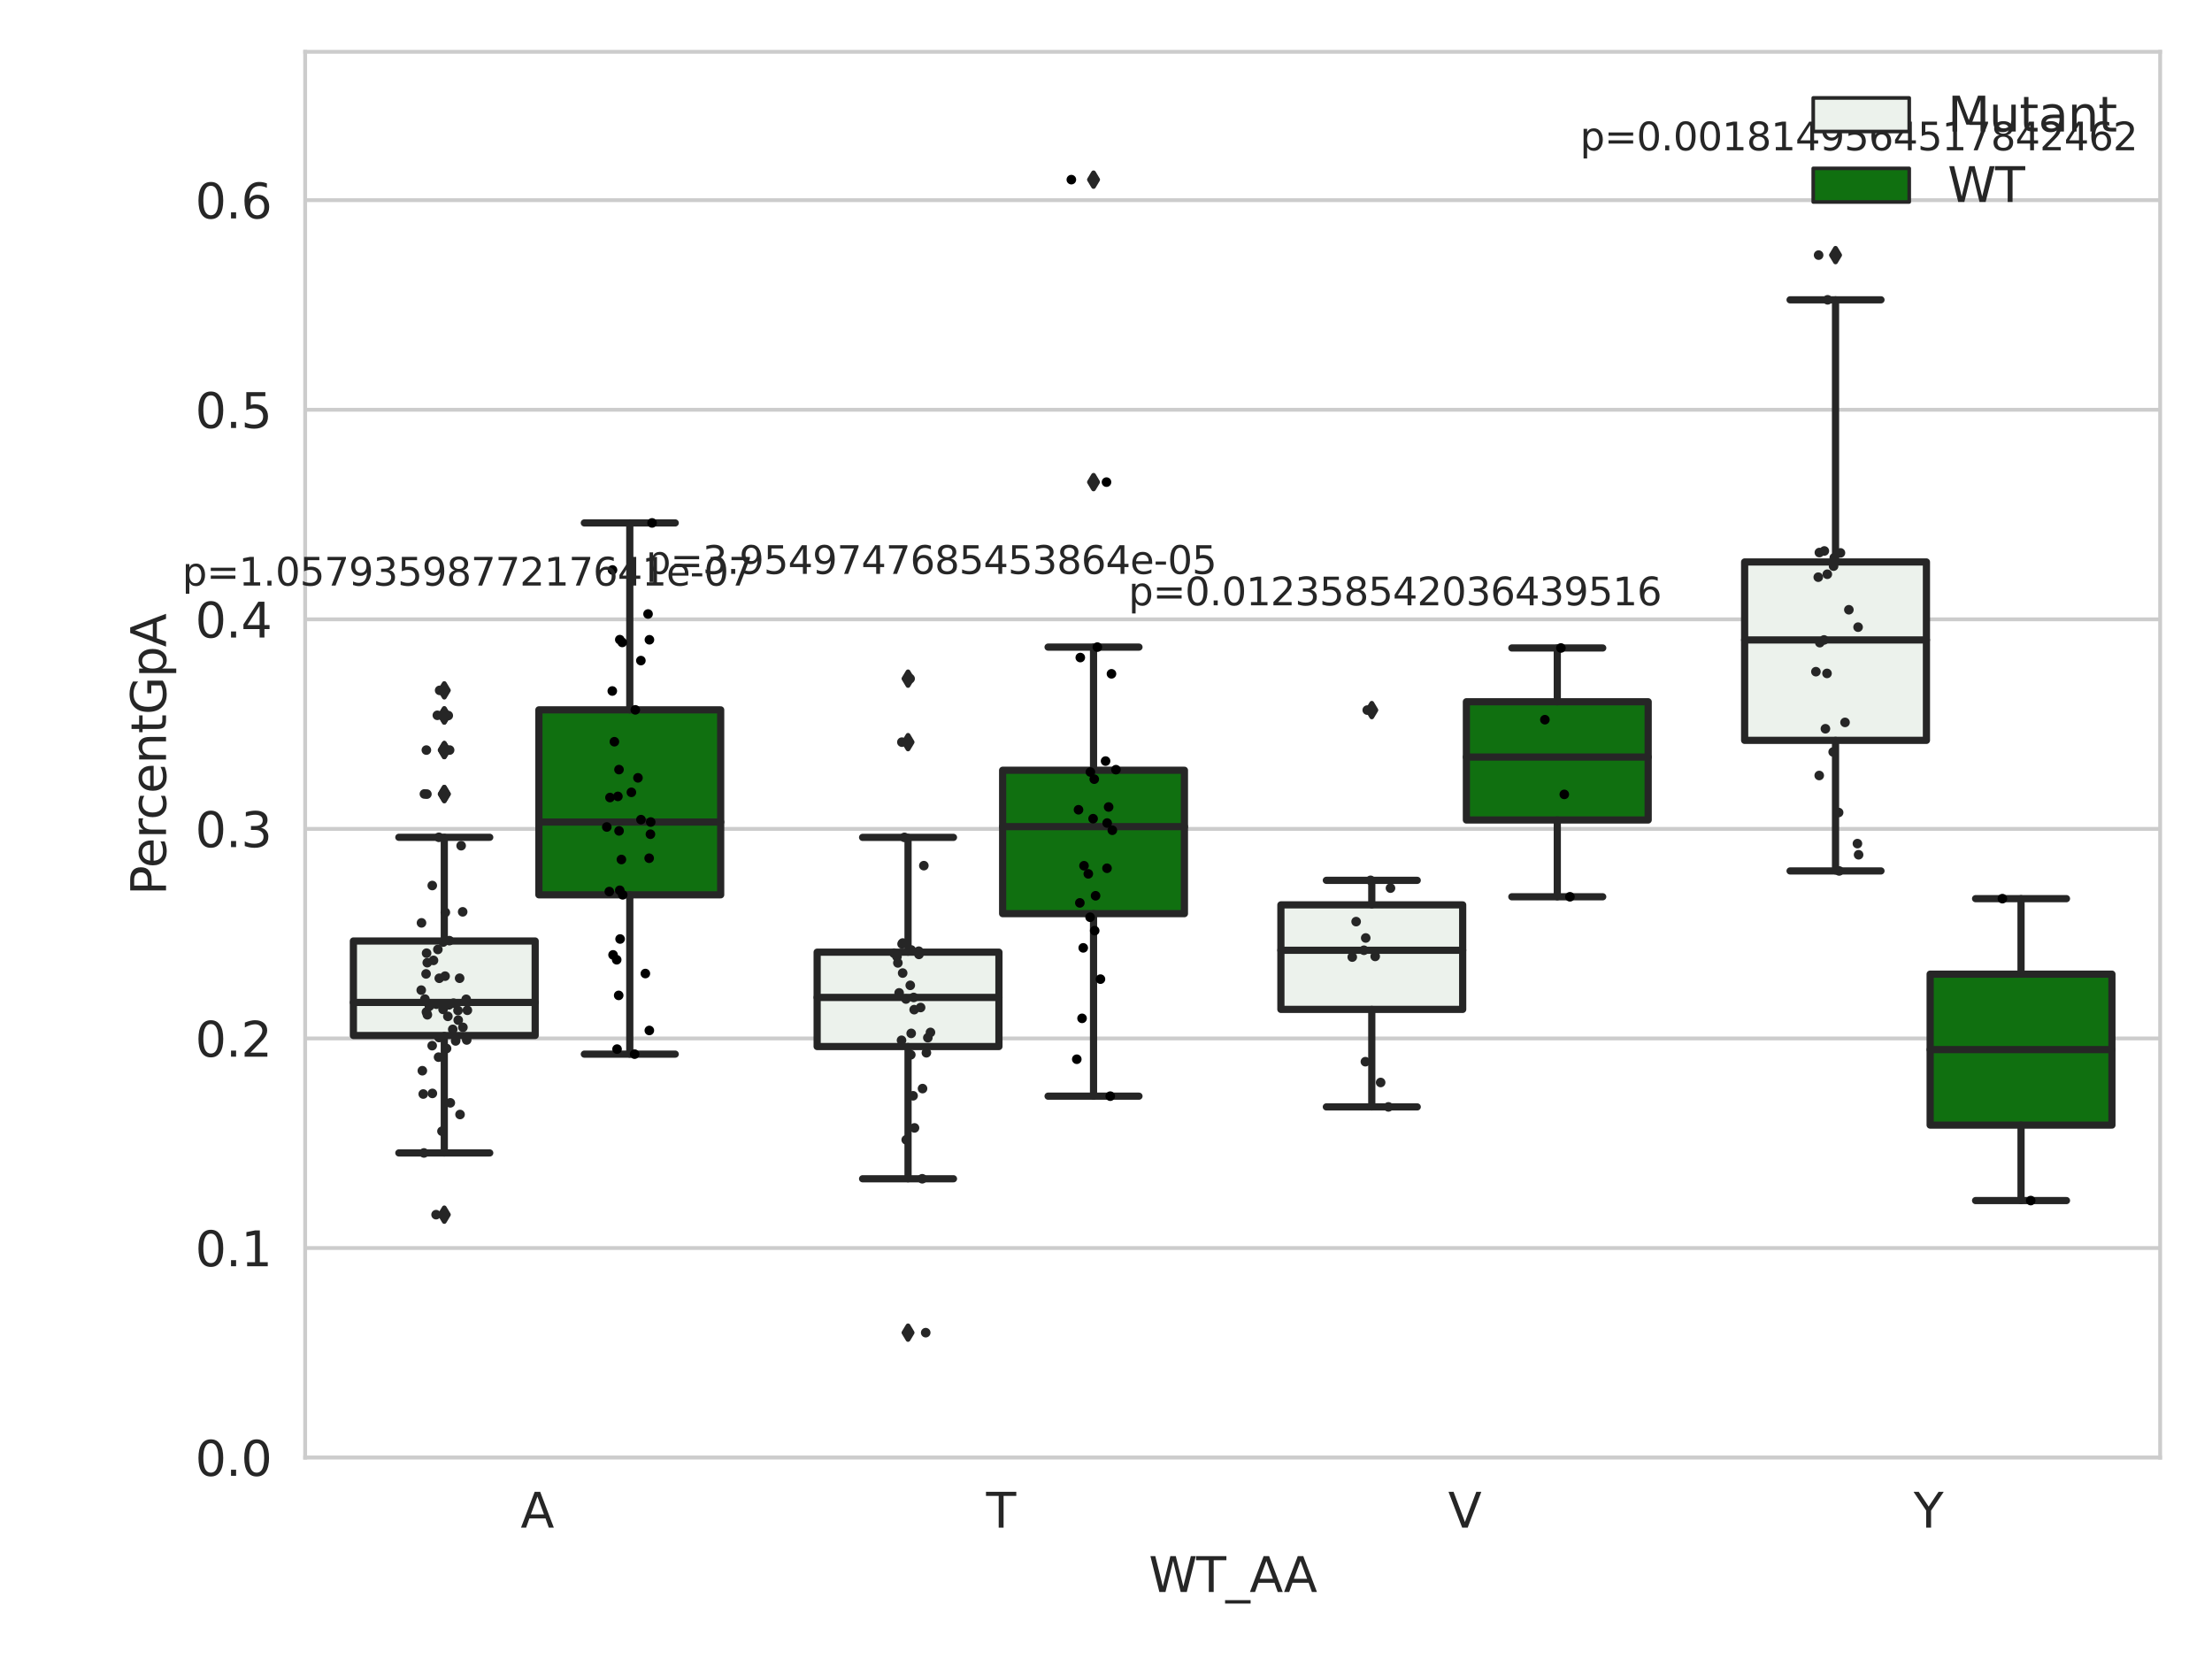 <?xml version="1.0" encoding="utf-8" standalone="no"?>
<!DOCTYPE svg PUBLIC "-//W3C//DTD SVG 1.1//EN"
  "http://www.w3.org/Graphics/SVG/1.1/DTD/svg11.dtd">
<svg xmlns:xlink="http://www.w3.org/1999/xlink" width="460.8pt" height="345.6pt" viewBox="0 0 460.8 345.6" xmlns="http://www.w3.org/2000/svg" version="1.1">
 <defs>
  <style type="text/css">*{stroke-linejoin: round; stroke-linecap: butt}</style>
 </defs>
 <g id="figure_1">
  <g id="patch_1">
   <path d="M 0 345.6 
L 460.8 345.6 
L 460.8 0 
L 0 0 
z
" style="fill: #ffffff"/>
  </g>
  <g id="axes_1">
   <g id="patch_2">
    <path d="M 63.571 303.64 
L 450 303.64 
L 450 10.8 
L 63.571 10.8 
z
" style="fill: #ffffff"/>
   </g>
   <g id="matplotlib.axis_1">
    <g id="xtick_1">
     <g id="text_1">
      <!-- A -->
      <g style="fill: #262626" transform="translate(108.455 318.238) scale(0.1 -0.1)">
       <defs>
        <path id="DejaVuSans-41" d="M 2188 4044 
L 1331 1722 
L 3047 1722 
L 2188 4044 
z
M 1831 4666 
L 2547 4666 
L 4325 0 
L 3669 0 
L 3244 1197 
L 1141 1197 
L 716 0 
L 50 0 
L 1831 4666 
z
" transform="scale(0.016)"/>
       </defs>
       <use xlink:href="#DejaVuSans-41"/>
      </g>
     </g>
    </g>
    <g id="xtick_2">
     <g id="text_2">
      <!-- T -->
      <g style="fill: #262626" transform="translate(205.428 318.238) scale(0.1 -0.1)">
       <defs>
        <path id="DejaVuSans-54" d="M -19 4666 
L 3928 4666 
L 3928 4134 
L 2272 4134 
L 2272 0 
L 1638 0 
L 1638 4134 
L -19 4134 
L -19 4666 
z
" transform="scale(0.016)"/>
       </defs>
       <use xlink:href="#DejaVuSans-54"/>
      </g>
     </g>
    </g>
    <g id="xtick_3">
     <g id="text_3">
      <!-- V -->
      <g style="fill: #262626" transform="translate(301.669 318.238) scale(0.1 -0.1)">
       <defs>
        <path id="DejaVuSans-56" d="M 1831 0 
L 50 4666 
L 709 4666 
L 2188 738 
L 3669 4666 
L 4325 4666 
L 2547 0 
L 1831 0 
z
" transform="scale(0.016)"/>
       </defs>
       <use xlink:href="#DejaVuSans-56"/>
      </g>
     </g>
    </g>
    <g id="xtick_4">
     <g id="text_4">
      <!-- Y -->
      <g style="fill: #262626" transform="translate(398.642 318.238) scale(0.1 -0.1)">
       <defs>
        <path id="DejaVuSans-59" d="M -13 4666 
L 666 4666 
L 1959 2747 
L 3244 4666 
L 3922 4666 
L 2272 2222 
L 2272 0 
L 1638 0 
L 1638 2222 
L -13 4666 
z
" transform="scale(0.016)"/>
       </defs>
       <use xlink:href="#DejaVuSans-59"/>
      </g>
     </g>
    </g>
    <g id="text_5">
     <!-- WT_AA -->
     <g style="fill: #262626" transform="translate(239.31 331.638) scale(0.1 -0.1)">
      <defs>
       <path id="DejaVuSans-57" d="M 213 4666 
L 850 4666 
L 1831 722 
L 2809 4666 
L 3519 4666 
L 4500 722 
L 5478 4666 
L 6119 4666 
L 4947 0 
L 4153 0 
L 3169 4050 
L 2175 0 
L 1381 0 
L 213 4666 
z
" transform="scale(0.016)"/>
       <path id="DejaVuSans-5f" d="M 3263 -1063 
L 3263 -1509 
L -63 -1509 
L -63 -1063 
L 3263 -1063 
z
" transform="scale(0.016)"/>
      </defs>
      <use xlink:href="#DejaVuSans-57"/>
      <use xlink:href="#DejaVuSans-54" x="98.877"/>
      <use xlink:href="#DejaVuSans-5f" x="159.961"/>
      <use xlink:href="#DejaVuSans-41" x="209.961"/>
      <use xlink:href="#DejaVuSans-41" x="281.119"/>
     </g>
    </g>
   </g>
   <g id="matplotlib.axis_2">
    <g id="ytick_1">
     <g id="line2d_1">
      <path d="M 63.571 303.64 
L 450 303.64 
" clip-path="url(#p1d4d95e22f)" style="fill: none; stroke: #cccccc; stroke-width: 0.8; stroke-linecap: round"/>
     </g>
     <g id="text_6">
      <!-- 0.0 -->
      <g style="fill: #262626" transform="translate(40.668 307.439) scale(0.1 -0.1)">
       <defs>
        <path id="DejaVuSans-30" d="M 2034 4250 
Q 1547 4250 1301 3770 
Q 1056 3291 1056 2328 
Q 1056 1369 1301 889 
Q 1547 409 2034 409 
Q 2525 409 2770 889 
Q 3016 1369 3016 2328 
Q 3016 3291 2770 3770 
Q 2525 4250 2034 4250 
z
M 2034 4750 
Q 2819 4750 3233 4129 
Q 3647 3509 3647 2328 
Q 3647 1150 3233 529 
Q 2819 -91 2034 -91 
Q 1250 -91 836 529 
Q 422 1150 422 2328 
Q 422 3509 836 4129 
Q 1250 4750 2034 4750 
z
" transform="scale(0.016)"/>
        <path id="DejaVuSans-2e" d="M 684 794 
L 1344 794 
L 1344 0 
L 684 0 
L 684 794 
z
" transform="scale(0.016)"/>
       </defs>
       <use xlink:href="#DejaVuSans-30"/>
       <use xlink:href="#DejaVuSans-2e" x="63.623"/>
       <use xlink:href="#DejaVuSans-30" x="95.41"/>
      </g>
     </g>
    </g>
    <g id="ytick_2">
     <g id="line2d_2">
      <path d="M 63.571 259.984 
L 450 259.984 
" clip-path="url(#p1d4d95e22f)" style="fill: none; stroke: #cccccc; stroke-width: 0.8; stroke-linecap: round"/>
     </g>
     <g id="text_7">
      <!-- 0.1 -->
      <g style="fill: #262626" transform="translate(40.668 263.783) scale(0.1 -0.1)">
       <defs>
        <path id="DejaVuSans-31" d="M 794 531 
L 1825 531 
L 1825 4091 
L 703 3866 
L 703 4441 
L 1819 4666 
L 2450 4666 
L 2450 531 
L 3481 531 
L 3481 0 
L 794 0 
L 794 531 
z
" transform="scale(0.016)"/>
       </defs>
       <use xlink:href="#DejaVuSans-30"/>
       <use xlink:href="#DejaVuSans-2e" x="63.623"/>
       <use xlink:href="#DejaVuSans-31" x="95.41"/>
      </g>
     </g>
    </g>
    <g id="ytick_3">
     <g id="line2d_3">
      <path d="M 63.571 216.328 
L 450 216.328 
" clip-path="url(#p1d4d95e22f)" style="fill: none; stroke: #cccccc; stroke-width: 0.8; stroke-linecap: round"/>
     </g>
     <g id="text_8">
      <!-- 0.2 -->
      <g style="fill: #262626" transform="translate(40.668 220.127) scale(0.1 -0.1)">
       <defs>
        <path id="DejaVuSans-32" d="M 1228 531 
L 3431 531 
L 3431 0 
L 469 0 
L 469 531 
Q 828 903 1448 1529 
Q 2069 2156 2228 2338 
Q 2531 2678 2651 2914 
Q 2772 3150 2772 3378 
Q 2772 3750 2511 3984 
Q 2250 4219 1831 4219 
Q 1534 4219 1204 4116 
Q 875 4013 500 3803 
L 500 4441 
Q 881 4594 1212 4672 
Q 1544 4750 1819 4750 
Q 2544 4750 2975 4387 
Q 3406 4025 3406 3419 
Q 3406 3131 3298 2873 
Q 3191 2616 2906 2266 
Q 2828 2175 2409 1742 
Q 1991 1309 1228 531 
z
" transform="scale(0.016)"/>
       </defs>
       <use xlink:href="#DejaVuSans-30"/>
       <use xlink:href="#DejaVuSans-2e" x="63.623"/>
       <use xlink:href="#DejaVuSans-32" x="95.41"/>
      </g>
     </g>
    </g>
    <g id="ytick_4">
     <g id="line2d_4">
      <path d="M 63.571 172.671 
L 450 172.671 
" clip-path="url(#p1d4d95e22f)" style="fill: none; stroke: #cccccc; stroke-width: 0.8; stroke-linecap: round"/>
     </g>
     <g id="text_9">
      <!-- 0.3 -->
      <g style="fill: #262626" transform="translate(40.668 176.47) scale(0.1 -0.1)">
       <defs>
        <path id="DejaVuSans-33" d="M 2597 2516 
Q 3050 2419 3304 2112 
Q 3559 1806 3559 1356 
Q 3559 666 3084 287 
Q 2609 -91 1734 -91 
Q 1441 -91 1130 -33 
Q 819 25 488 141 
L 488 750 
Q 750 597 1062 519 
Q 1375 441 1716 441 
Q 2309 441 2620 675 
Q 2931 909 2931 1356 
Q 2931 1769 2642 2001 
Q 2353 2234 1838 2234 
L 1294 2234 
L 1294 2753 
L 1863 2753 
Q 2328 2753 2575 2939 
Q 2822 3125 2822 3475 
Q 2822 3834 2567 4026 
Q 2313 4219 1838 4219 
Q 1578 4219 1281 4162 
Q 984 4106 628 3988 
L 628 4550 
Q 988 4650 1302 4700 
Q 1616 4750 1894 4750 
Q 2613 4750 3031 4423 
Q 3450 4097 3450 3541 
Q 3450 3153 3228 2886 
Q 3006 2619 2597 2516 
z
" transform="scale(0.016)"/>
       </defs>
       <use xlink:href="#DejaVuSans-30"/>
       <use xlink:href="#DejaVuSans-2e" x="63.623"/>
       <use xlink:href="#DejaVuSans-33" x="95.41"/>
      </g>
     </g>
    </g>
    <g id="ytick_5">
     <g id="line2d_5">
      <path d="M 63.571 129.015 
L 450 129.015 
" clip-path="url(#p1d4d95e22f)" style="fill: none; stroke: #cccccc; stroke-width: 0.8; stroke-linecap: round"/>
     </g>
     <g id="text_10">
      <!-- 0.4 -->
      <g style="fill: #262626" transform="translate(40.668 132.814) scale(0.1 -0.1)">
       <defs>
        <path id="DejaVuSans-34" d="M 2419 4116 
L 825 1625 
L 2419 1625 
L 2419 4116 
z
M 2253 4666 
L 3047 4666 
L 3047 1625 
L 3713 1625 
L 3713 1100 
L 3047 1100 
L 3047 0 
L 2419 0 
L 2419 1100 
L 313 1100 
L 313 1709 
L 2253 4666 
z
" transform="scale(0.016)"/>
       </defs>
       <use xlink:href="#DejaVuSans-30"/>
       <use xlink:href="#DejaVuSans-2e" x="63.623"/>
       <use xlink:href="#DejaVuSans-34" x="95.41"/>
      </g>
     </g>
    </g>
    <g id="ytick_6">
     <g id="line2d_6">
      <path d="M 63.571 85.359 
L 450 85.359 
" clip-path="url(#p1d4d95e22f)" style="fill: none; stroke: #cccccc; stroke-width: 0.8; stroke-linecap: round"/>
     </g>
     <g id="text_11">
      <!-- 0.5 -->
      <g style="fill: #262626" transform="translate(40.668 89.158) scale(0.1 -0.1)">
       <defs>
        <path id="DejaVuSans-35" d="M 691 4666 
L 3169 4666 
L 3169 4134 
L 1269 4134 
L 1269 2991 
Q 1406 3038 1543 3061 
Q 1681 3084 1819 3084 
Q 2600 3084 3056 2656 
Q 3513 2228 3513 1497 
Q 3513 744 3044 326 
Q 2575 -91 1722 -91 
Q 1428 -91 1123 -41 
Q 819 9 494 109 
L 494 744 
Q 775 591 1075 516 
Q 1375 441 1709 441 
Q 2250 441 2565 725 
Q 2881 1009 2881 1497 
Q 2881 1984 2565 2268 
Q 2250 2553 1709 2553 
Q 1456 2553 1204 2497 
Q 953 2441 691 2322 
L 691 4666 
z
" transform="scale(0.016)"/>
       </defs>
       <use xlink:href="#DejaVuSans-30"/>
       <use xlink:href="#DejaVuSans-2e" x="63.623"/>
       <use xlink:href="#DejaVuSans-35" x="95.41"/>
      </g>
     </g>
    </g>
    <g id="ytick_7">
     <g id="line2d_7">
      <path d="M 63.571 41.703 
L 450 41.703 
" clip-path="url(#p1d4d95e22f)" style="fill: none; stroke: #cccccc; stroke-width: 0.8; stroke-linecap: round"/>
     </g>
     <g id="text_12">
      <!-- 0.6 -->
      <g style="fill: #262626" transform="translate(40.668 45.502) scale(0.1 -0.1)">
       <defs>
        <path id="DejaVuSans-36" d="M 2113 2584 
Q 1688 2584 1439 2293 
Q 1191 2003 1191 1497 
Q 1191 994 1439 701 
Q 1688 409 2113 409 
Q 2538 409 2786 701 
Q 3034 994 3034 1497 
Q 3034 2003 2786 2293 
Q 2538 2584 2113 2584 
z
M 3366 4563 
L 3366 3988 
Q 3128 4100 2886 4159 
Q 2644 4219 2406 4219 
Q 1781 4219 1451 3797 
Q 1122 3375 1075 2522 
Q 1259 2794 1537 2939 
Q 1816 3084 2150 3084 
Q 2853 3084 3261 2657 
Q 3669 2231 3669 1497 
Q 3669 778 3244 343 
Q 2819 -91 2113 -91 
Q 1303 -91 875 529 
Q 447 1150 447 2328 
Q 447 3434 972 4092 
Q 1497 4750 2381 4750 
Q 2619 4750 2861 4703 
Q 3103 4656 3366 4563 
z
" transform="scale(0.016)"/>
       </defs>
       <use xlink:href="#DejaVuSans-30"/>
       <use xlink:href="#DejaVuSans-2e" x="63.623"/>
       <use xlink:href="#DejaVuSans-36" x="95.41"/>
      </g>
     </g>
    </g>
    <g id="text_13">
     <!-- PercentGpA -->
     <g style="fill: #262626" transform="translate(34.588 186.497) rotate(-90) scale(0.1 -0.1)">
      <defs>
       <path id="DejaVuSans-50" d="M 1259 4147 
L 1259 2394 
L 2053 2394 
Q 2494 2394 2734 2622 
Q 2975 2850 2975 3272 
Q 2975 3691 2734 3919 
Q 2494 4147 2053 4147 
L 1259 4147 
z
M 628 4666 
L 2053 4666 
Q 2838 4666 3239 4311 
Q 3641 3956 3641 3272 
Q 3641 2581 3239 2228 
Q 2838 1875 2053 1875 
L 1259 1875 
L 1259 0 
L 628 0 
L 628 4666 
z
" transform="scale(0.016)"/>
       <path id="DejaVuSans-65" d="M 3597 1894 
L 3597 1613 
L 953 1613 
Q 991 1019 1311 708 
Q 1631 397 2203 397 
Q 2534 397 2845 478 
Q 3156 559 3463 722 
L 3463 178 
Q 3153 47 2828 -22 
Q 2503 -91 2169 -91 
Q 1331 -91 842 396 
Q 353 884 353 1716 
Q 353 2575 817 3079 
Q 1281 3584 2069 3584 
Q 2775 3584 3186 3129 
Q 3597 2675 3597 1894 
z
M 3022 2063 
Q 3016 2534 2758 2815 
Q 2500 3097 2075 3097 
Q 1594 3097 1305 2825 
Q 1016 2553 972 2059 
L 3022 2063 
z
" transform="scale(0.016)"/>
       <path id="DejaVuSans-72" d="M 2631 2963 
Q 2534 3019 2420 3045 
Q 2306 3072 2169 3072 
Q 1681 3072 1420 2755 
Q 1159 2438 1159 1844 
L 1159 0 
L 581 0 
L 581 3500 
L 1159 3500 
L 1159 2956 
Q 1341 3275 1631 3429 
Q 1922 3584 2338 3584 
Q 2397 3584 2469 3576 
Q 2541 3569 2628 3553 
L 2631 2963 
z
" transform="scale(0.016)"/>
       <path id="DejaVuSans-63" d="M 3122 3366 
L 3122 2828 
Q 2878 2963 2633 3030 
Q 2388 3097 2138 3097 
Q 1578 3097 1268 2742 
Q 959 2388 959 1747 
Q 959 1106 1268 751 
Q 1578 397 2138 397 
Q 2388 397 2633 464 
Q 2878 531 3122 666 
L 3122 134 
Q 2881 22 2623 -34 
Q 2366 -91 2075 -91 
Q 1284 -91 818 406 
Q 353 903 353 1747 
Q 353 2603 823 3093 
Q 1294 3584 2113 3584 
Q 2378 3584 2631 3529 
Q 2884 3475 3122 3366 
z
" transform="scale(0.016)"/>
       <path id="DejaVuSans-6e" d="M 3513 2113 
L 3513 0 
L 2938 0 
L 2938 2094 
Q 2938 2591 2744 2837 
Q 2550 3084 2163 3084 
Q 1697 3084 1428 2787 
Q 1159 2491 1159 1978 
L 1159 0 
L 581 0 
L 581 3500 
L 1159 3500 
L 1159 2956 
Q 1366 3272 1645 3428 
Q 1925 3584 2291 3584 
Q 2894 3584 3203 3211 
Q 3513 2838 3513 2113 
z
" transform="scale(0.016)"/>
       <path id="DejaVuSans-74" d="M 1172 4494 
L 1172 3500 
L 2356 3500 
L 2356 3053 
L 1172 3053 
L 1172 1153 
Q 1172 725 1289 603 
Q 1406 481 1766 481 
L 2356 481 
L 2356 0 
L 1766 0 
Q 1100 0 847 248 
Q 594 497 594 1153 
L 594 3053 
L 172 3053 
L 172 3500 
L 594 3500 
L 594 4494 
L 1172 4494 
z
" transform="scale(0.016)"/>
       <path id="DejaVuSans-47" d="M 3809 666 
L 3809 1919 
L 2778 1919 
L 2778 2438 
L 4434 2438 
L 4434 434 
Q 4069 175 3628 42 
Q 3188 -91 2688 -91 
Q 1594 -91 976 548 
Q 359 1188 359 2328 
Q 359 3472 976 4111 
Q 1594 4750 2688 4750 
Q 3144 4750 3555 4637 
Q 3966 4525 4313 4306 
L 4313 3634 
Q 3963 3931 3569 4081 
Q 3175 4231 2741 4231 
Q 1884 4231 1454 3753 
Q 1025 3275 1025 2328 
Q 1025 1384 1454 906 
Q 1884 428 2741 428 
Q 3075 428 3337 486 
Q 3600 544 3809 666 
z
" transform="scale(0.016)"/>
       <path id="DejaVuSans-70" d="M 1159 525 
L 1159 -1331 
L 581 -1331 
L 581 3500 
L 1159 3500 
L 1159 2969 
Q 1341 3281 1617 3432 
Q 1894 3584 2278 3584 
Q 2916 3584 3314 3078 
Q 3713 2572 3713 1747 
Q 3713 922 3314 415 
Q 2916 -91 2278 -91 
Q 1894 -91 1617 61 
Q 1341 213 1159 525 
z
M 3116 1747 
Q 3116 2381 2855 2742 
Q 2594 3103 2138 3103 
Q 1681 3103 1420 2742 
Q 1159 2381 1159 1747 
Q 1159 1113 1420 752 
Q 1681 391 2138 391 
Q 2594 391 2855 752 
Q 3116 1113 3116 1747 
z
" transform="scale(0.016)"/>
      </defs>
      <use xlink:href="#DejaVuSans-50"/>
      <use xlink:href="#DejaVuSans-65" x="56.678"/>
      <use xlink:href="#DejaVuSans-72" x="118.201"/>
      <use xlink:href="#DejaVuSans-63" x="157.064"/>
      <use xlink:href="#DejaVuSans-65" x="212.045"/>
      <use xlink:href="#DejaVuSans-6e" x="273.568"/>
      <use xlink:href="#DejaVuSans-74" x="336.947"/>
      <use xlink:href="#DejaVuSans-47" x="376.156"/>
      <use xlink:href="#DejaVuSans-70" x="453.646"/>
      <use xlink:href="#DejaVuSans-41" x="517.123"/>
     </g>
    </g>
   </g>
   <g id="patch_3">
    <path d="M 73.618 215.712 
L 111.488 215.712 
L 111.488 196.027 
L 73.618 196.027 
L 73.618 215.712 
z
" clip-path="url(#p1d4d95e22f)" style="fill: #ecf2ec; stroke: #262626; stroke-width: 1.5; stroke-linejoin: miter"/>
   </g>
   <g id="patch_4">
    <path d="M 112.261 186.406 
L 150.131 186.406 
L 150.131 147.877 
L 112.261 147.877 
L 112.261 186.406 
z
" clip-path="url(#p1d4d95e22f)" style="fill: #107010; stroke: #262626; stroke-width: 1.5; stroke-linejoin: miter"/>
   </g>
   <g id="patch_5">
    <path d="M 170.226 218.012 
L 208.096 218.012 
L 208.096 198.355 
L 170.226 198.355 
L 170.226 218.012 
z
" clip-path="url(#p1d4d95e22f)" style="fill: #ecf2ec; stroke: #262626; stroke-width: 1.5; stroke-linejoin: miter"/>
   </g>
   <g id="patch_6">
    <path d="M 208.868 190.328 
L 246.738 190.328 
L 246.738 160.46 
L 208.868 160.46 
L 208.868 190.328 
z
" clip-path="url(#p1d4d95e22f)" style="fill: #107010; stroke: #262626; stroke-width: 1.5; stroke-linejoin: miter"/>
   </g>
   <g id="patch_7">
    <path d="M 266.833 210.275 
L 304.703 210.275 
L 304.703 188.501 
L 266.833 188.501 
L 266.833 210.275 
z
" clip-path="url(#p1d4d95e22f)" style="fill: #ecf2ec; stroke: #262626; stroke-width: 1.5; stroke-linejoin: miter"/>
   </g>
   <g id="patch_8">
    <path d="M 305.476 170.819 
L 343.346 170.819 
L 343.346 146.191 
L 305.476 146.191 
L 305.476 170.819 
z
" clip-path="url(#p1d4d95e22f)" style="fill: #107010; stroke: #262626; stroke-width: 1.5; stroke-linejoin: miter"/>
   </g>
   <g id="patch_9">
    <path d="M 363.44 154.231 
L 401.31 154.231 
L 401.31 117.068 
L 363.44 117.068 
L 363.44 154.231 
z
" clip-path="url(#p1d4d95e22f)" style="fill: #ecf2ec; stroke: #262626; stroke-width: 1.5; stroke-linejoin: miter"/>
   </g>
   <g id="patch_10">
    <path d="M 402.083 234.378 
L 439.953 234.378 
L 439.953 202.931 
L 402.083 202.931 
L 402.083 234.378 
z
" clip-path="url(#p1d4d95e22f)" style="fill: #107010; stroke: #262626; stroke-width: 1.5; stroke-linejoin: miter"/>
   </g>
   <g id="patch_11">
    <path d="M 111.875 303.64 
L 111.875 303.64 
L 111.875 303.64 
L 111.875 303.64 
z
" clip-path="url(#p1d4d95e22f)" style="fill: #ecf2ec; stroke: #262626; stroke-width: 0.75; stroke-linejoin: miter"/>
   </g>
   <g id="patch_12">
    <path d="M 111.875 303.64 
L 111.875 303.64 
L 111.875 303.64 
L 111.875 303.64 
z
" clip-path="url(#p1d4d95e22f)" style="fill: #107010; stroke: #262626; stroke-width: 0.75; stroke-linejoin: miter"/>
   </g>
   <g id="PathCollection_1"/>
   <g id="PathCollection_2"/>
   <g id="line2d_8">
    <path d="M 92.553 215.712 
L 92.553 240.177 
" clip-path="url(#p1d4d95e22f)" style="fill: none; stroke: #262626; stroke-width: 1.5; stroke-linecap: round"/>
   </g>
   <g id="line2d_9">
    <path d="M 92.553 196.027 
L 92.553 174.425 
" clip-path="url(#p1d4d95e22f)" style="fill: none; stroke: #262626; stroke-width: 1.5; stroke-linecap: round"/>
   </g>
   <g id="line2d_10">
    <path d="M 83.086 240.177 
L 102.021 240.177 
" clip-path="url(#p1d4d95e22f)" style="fill: none; stroke: #262626; stroke-width: 1.5; stroke-linecap: round"/>
   </g>
   <g id="line2d_11">
    <path d="M 83.086 174.425 
L 102.021 174.425 
" clip-path="url(#p1d4d95e22f)" style="fill: none; stroke: #262626; stroke-width: 1.5; stroke-linecap: round"/>
   </g>
   <g id="line2d_12">
    <defs>
     <path id="m45e8fa51c3" d="M -0 1.414 
L 0.849 0 
L 0 -1.414 
L -0.849 -0 
z
" style="stroke: #262626; stroke-linejoin: miter"/>
    </defs>
    <g clip-path="url(#p1d4d95e22f)">
     <use xlink:href="#m45e8fa51c3" x="92.553" y="253.036" style="fill: #262626; stroke: #262626; stroke-linejoin: miter"/>
     <use xlink:href="#m45e8fa51c3" x="92.553" y="149.011" style="fill: #262626; stroke: #262626; stroke-linejoin: miter"/>
     <use xlink:href="#m45e8fa51c3" x="92.553" y="149.062" style="fill: #262626; stroke: #262626; stroke-linejoin: miter"/>
     <use xlink:href="#m45e8fa51c3" x="92.553" y="156.252" style="fill: #262626; stroke: #262626; stroke-linejoin: miter"/>
     <use xlink:href="#m45e8fa51c3" x="92.553" y="143.815" style="fill: #262626; stroke: #262626; stroke-linejoin: miter"/>
     <use xlink:href="#m45e8fa51c3" x="92.553" y="165.427" style="fill: #262626; stroke: #262626; stroke-linejoin: miter"/>
     <use xlink:href="#m45e8fa51c3" x="92.553" y="165.394" style="fill: #262626; stroke: #262626; stroke-linejoin: miter"/>
     <use xlink:href="#m45e8fa51c3" x="92.553" y="156.256" style="fill: #262626; stroke: #262626; stroke-linejoin: miter"/>
    </g>
   </g>
   <g id="line2d_13">
    <path d="M 131.196 186.406 
L 131.196 219.596 
" clip-path="url(#p1d4d95e22f)" style="fill: none; stroke: #262626; stroke-width: 1.5; stroke-linecap: round"/>
   </g>
   <g id="line2d_14">
    <path d="M 131.196 147.877 
L 131.196 108.934 
" clip-path="url(#p1d4d95e22f)" style="fill: none; stroke: #262626; stroke-width: 1.5; stroke-linecap: round"/>
   </g>
   <g id="line2d_15">
    <path d="M 121.729 219.596 
L 140.664 219.596 
" clip-path="url(#p1d4d95e22f)" style="fill: none; stroke: #262626; stroke-width: 1.5; stroke-linecap: round"/>
   </g>
   <g id="line2d_16">
    <path d="M 121.729 108.934 
L 140.664 108.934 
" clip-path="url(#p1d4d95e22f)" style="fill: none; stroke: #262626; stroke-width: 1.5; stroke-linecap: round"/>
   </g>
   <g id="line2d_17"/>
   <g id="line2d_18">
    <path d="M 189.161 218.012 
L 189.161 245.559 
" clip-path="url(#p1d4d95e22f)" style="fill: none; stroke: #262626; stroke-width: 1.5; stroke-linecap: round"/>
   </g>
   <g id="line2d_19">
    <path d="M 189.161 198.355 
L 189.161 174.442 
" clip-path="url(#p1d4d95e22f)" style="fill: none; stroke: #262626; stroke-width: 1.5; stroke-linecap: round"/>
   </g>
   <g id="line2d_20">
    <path d="M 179.693 245.559 
L 198.628 245.559 
" clip-path="url(#p1d4d95e22f)" style="fill: none; stroke: #262626; stroke-width: 1.5; stroke-linecap: round"/>
   </g>
   <g id="line2d_21">
    <path d="M 179.693 174.442 
L 198.628 174.442 
" clip-path="url(#p1d4d95e22f)" style="fill: none; stroke: #262626; stroke-width: 1.5; stroke-linecap: round"/>
   </g>
   <g id="line2d_22">
    <g clip-path="url(#p1d4d95e22f)">
     <use xlink:href="#m45e8fa51c3" x="189.161" y="277.617" style="fill: #262626; stroke: #262626; stroke-linejoin: miter"/>
     <use xlink:href="#m45e8fa51c3" x="189.161" y="141.375" style="fill: #262626; stroke: #262626; stroke-linejoin: miter"/>
     <use xlink:href="#m45e8fa51c3" x="189.161" y="154.603" style="fill: #262626; stroke: #262626; stroke-linejoin: miter"/>
    </g>
   </g>
   <g id="line2d_23">
    <path d="M 227.803 190.328 
L 227.803 228.352 
" clip-path="url(#p1d4d95e22f)" style="fill: none; stroke: #262626; stroke-width: 1.5; stroke-linecap: round"/>
   </g>
   <g id="line2d_24">
    <path d="M 227.803 160.46 
L 227.803 134.805 
" clip-path="url(#p1d4d95e22f)" style="fill: none; stroke: #262626; stroke-width: 1.5; stroke-linecap: round"/>
   </g>
   <g id="line2d_25">
    <path d="M 218.336 228.352 
L 237.271 228.352 
" clip-path="url(#p1d4d95e22f)" style="fill: none; stroke: #262626; stroke-width: 1.5; stroke-linecap: round"/>
   </g>
   <g id="line2d_26">
    <path d="M 218.336 134.805 
L 237.271 134.805 
" clip-path="url(#p1d4d95e22f)" style="fill: none; stroke: #262626; stroke-width: 1.5; stroke-linecap: round"/>
   </g>
   <g id="line2d_27">
    <g clip-path="url(#p1d4d95e22f)">
     <use xlink:href="#m45e8fa51c3" x="227.803" y="37.422" style="fill: #262626; stroke: #262626; stroke-linejoin: miter"/>
     <use xlink:href="#m45e8fa51c3" x="227.803" y="100.435" style="fill: #262626; stroke: #262626; stroke-linejoin: miter"/>
    </g>
   </g>
   <g id="line2d_28">
    <path d="M 285.768 210.275 
L 285.768 230.587 
" clip-path="url(#p1d4d95e22f)" style="fill: none; stroke: #262626; stroke-width: 1.5; stroke-linecap: round"/>
   </g>
   <g id="line2d_29">
    <path d="M 285.768 188.501 
L 285.768 183.392 
" clip-path="url(#p1d4d95e22f)" style="fill: none; stroke: #262626; stroke-width: 1.5; stroke-linecap: round"/>
   </g>
   <g id="line2d_30">
    <path d="M 276.3 230.587 
L 295.235 230.587 
" clip-path="url(#p1d4d95e22f)" style="fill: none; stroke: #262626; stroke-width: 1.5; stroke-linecap: round"/>
   </g>
   <g id="line2d_31">
    <path d="M 276.3 183.392 
L 295.235 183.392 
" clip-path="url(#p1d4d95e22f)" style="fill: none; stroke: #262626; stroke-width: 1.5; stroke-linecap: round"/>
   </g>
   <g id="line2d_32">
    <g clip-path="url(#p1d4d95e22f)">
     <use xlink:href="#m45e8fa51c3" x="285.768" y="147.925" style="fill: #262626; stroke: #262626; stroke-linejoin: miter"/>
    </g>
   </g>
   <g id="line2d_33">
    <path d="M 324.411 170.819 
L 324.411 186.815 
" clip-path="url(#p1d4d95e22f)" style="fill: none; stroke: #262626; stroke-width: 1.5; stroke-linecap: round"/>
   </g>
   <g id="line2d_34">
    <path d="M 324.411 146.191 
L 324.411 134.987 
" clip-path="url(#p1d4d95e22f)" style="fill: none; stroke: #262626; stroke-width: 1.5; stroke-linecap: round"/>
   </g>
   <g id="line2d_35">
    <path d="M 314.943 186.815 
L 333.878 186.815 
" clip-path="url(#p1d4d95e22f)" style="fill: none; stroke: #262626; stroke-width: 1.5; stroke-linecap: round"/>
   </g>
   <g id="line2d_36">
    <path d="M 314.943 134.987 
L 333.878 134.987 
" clip-path="url(#p1d4d95e22f)" style="fill: none; stroke: #262626; stroke-width: 1.5; stroke-linecap: round"/>
   </g>
   <g id="line2d_37"/>
   <g id="line2d_38">
    <path d="M 382.375 154.231 
L 382.375 181.432 
" clip-path="url(#p1d4d95e22f)" style="fill: none; stroke: #262626; stroke-width: 1.5; stroke-linecap: round"/>
   </g>
   <g id="line2d_39">
    <path d="M 382.375 117.068 
L 382.375 62.458 
" clip-path="url(#p1d4d95e22f)" style="fill: none; stroke: #262626; stroke-width: 1.5; stroke-linecap: round"/>
   </g>
   <g id="line2d_40">
    <path d="M 372.907 181.432 
L 391.842 181.432 
" clip-path="url(#p1d4d95e22f)" style="fill: none; stroke: #262626; stroke-width: 1.5; stroke-linecap: round"/>
   </g>
   <g id="line2d_41">
    <path d="M 372.907 62.458 
L 391.842 62.458 
" clip-path="url(#p1d4d95e22f)" style="fill: none; stroke: #262626; stroke-width: 1.5; stroke-linecap: round"/>
   </g>
   <g id="line2d_42">
    <g clip-path="url(#p1d4d95e22f)">
     <use xlink:href="#m45e8fa51c3" x="382.375" y="53.143" style="fill: #262626; stroke: #262626; stroke-linejoin: miter"/>
    </g>
   </g>
   <g id="line2d_43">
    <path d="M 421.018 234.378 
L 421.018 250.102 
" clip-path="url(#p1d4d95e22f)" style="fill: none; stroke: #262626; stroke-width: 1.5; stroke-linecap: round"/>
   </g>
   <g id="line2d_44">
    <path d="M 421.018 202.931 
L 421.018 187.207 
" clip-path="url(#p1d4d95e22f)" style="fill: none; stroke: #262626; stroke-width: 1.5; stroke-linecap: round"/>
   </g>
   <g id="line2d_45">
    <path d="M 411.55 250.102 
L 430.485 250.102 
" clip-path="url(#p1d4d95e22f)" style="fill: none; stroke: #262626; stroke-width: 1.5; stroke-linecap: round"/>
   </g>
   <g id="line2d_46">
    <path d="M 411.55 187.207 
L 430.485 187.207 
" clip-path="url(#p1d4d95e22f)" style="fill: none; stroke: #262626; stroke-width: 1.5; stroke-linecap: round"/>
   </g>
   <g id="line2d_47"/>
   <g id="line2d_48">
    <path d="M 73.618 208.824 
L 111.488 208.824 
" clip-path="url(#p1d4d95e22f)" style="fill: none; stroke: #262626; stroke-width: 1.5; stroke-linecap: round"/>
   </g>
   <g id="line2d_49">
    <path d="M 112.261 171.247 
L 150.131 171.247 
" clip-path="url(#p1d4d95e22f)" style="fill: none; stroke: #262626; stroke-width: 1.5; stroke-linecap: round"/>
   </g>
   <g id="line2d_50">
    <path d="M 170.226 207.784 
L 208.096 207.784 
" clip-path="url(#p1d4d95e22f)" style="fill: none; stroke: #262626; stroke-width: 1.5; stroke-linecap: round"/>
   </g>
   <g id="line2d_51">
    <path d="M 208.868 172.205 
L 246.738 172.205 
" clip-path="url(#p1d4d95e22f)" style="fill: none; stroke: #262626; stroke-width: 1.5; stroke-linecap: round"/>
   </g>
   <g id="line2d_52">
    <path d="M 266.833 197.956 
L 304.703 197.956 
" clip-path="url(#p1d4d95e22f)" style="fill: none; stroke: #262626; stroke-width: 1.5; stroke-linecap: round"/>
   </g>
   <g id="line2d_53">
    <path d="M 305.476 157.707 
L 343.346 157.707 
" clip-path="url(#p1d4d95e22f)" style="fill: none; stroke: #262626; stroke-width: 1.5; stroke-linecap: round"/>
   </g>
   <g id="line2d_54">
    <path d="M 363.44 133.311 
L 401.31 133.311 
" clip-path="url(#p1d4d95e22f)" style="fill: none; stroke: #262626; stroke-width: 1.5; stroke-linecap: round"/>
   </g>
   <g id="line2d_55">
    <path d="M 402.083 218.654 
L 439.953 218.654 
" clip-path="url(#p1d4d95e22f)" style="fill: none; stroke: #262626; stroke-width: 1.5; stroke-linecap: round"/>
   </g>
   <g id="patch_13">
    <path d="M 63.571 303.64 
L 63.571 10.8 
" style="fill: none; stroke: #cccccc; stroke-width: 0.8; stroke-linejoin: miter; stroke-linecap: square"/>
   </g>
   <g id="patch_14">
    <path d="M 450 303.64 
L 450 10.8 
" style="fill: none; stroke: #cccccc; stroke-width: 0.8; stroke-linejoin: miter; stroke-linecap: square"/>
   </g>
   <g id="patch_15">
    <path d="M 63.571 303.64 
L 450 303.64 
" style="fill: none; stroke: #cccccc; stroke-width: 0.8; stroke-linejoin: miter; stroke-linecap: square"/>
   </g>
   <g id="patch_16">
    <path d="M 63.571 10.8 
L 450 10.8 
" style="fill: none; stroke: #cccccc; stroke-width: 0.8; stroke-linejoin: miter; stroke-linecap: square"/>
   </g>
   <g id="PathCollection_3">
    <defs>
     <path id="C0_0_181a342b99" d="M 0 1 
C 0.265 1 0.52 0.895 0.707 0.707 
C 0.895 0.52 1 0.265 1 -0 
C 1 -0.265 0.895 -0.52 0.707 -0.707 
C 0.52 -0.895 0.265 -1 0 -1 
C -0.265 -1 -0.52 -0.895 -0.707 -0.707 
C -0.895 -0.52 -1 -0.265 -1 0 
C -1 0.265 -0.895 0.52 -0.707 0.707 
C -0.52 0.895 -0.265 1 0 1 
z
"/>
    </defs>
    <g clip-path="url(#p1d4d95e22f)">
     <use xlink:href="#C0_0_181a342b99" x="91.216" y="197.786" style="fill: #262626"/>
    </g>
    <g clip-path="url(#p1d4d95e22f)">
     <use xlink:href="#C0_0_181a342b99" x="93.809" y="229.742" style="fill: #262626"/>
    </g>
    <g clip-path="url(#p1d4d95e22f)">
     <use xlink:href="#C0_0_181a342b99" x="90.845" y="253.036" style="fill: #262626"/>
    </g>
    <g clip-path="url(#p1d4d95e22f)">
     <use xlink:href="#C0_0_181a342b99" x="91.108" y="149.011" style="fill: #262626"/>
    </g>
    <g clip-path="url(#p1d4d95e22f)">
     <use xlink:href="#C0_0_181a342b99" x="91.511" y="203.79" style="fill: #262626"/>
    </g>
    <g clip-path="url(#p1d4d95e22f)">
     <use xlink:href="#C0_0_181a342b99" x="92.721" y="203.352" style="fill: #262626"/>
    </g>
    <g clip-path="url(#p1d4d95e22f)">
     <use xlink:href="#C0_0_181a342b99" x="87.807" y="192.251" style="fill: #262626"/>
    </g>
    <g clip-path="url(#p1d4d95e22f)">
     <use xlink:href="#C0_0_181a342b99" x="92.773" y="190.078" style="fill: #262626"/>
    </g>
    <g clip-path="url(#p1d4d95e22f)">
     <use xlink:href="#C0_0_181a342b99" x="93.381" y="149.062" style="fill: #262626"/>
    </g>
    <g clip-path="url(#p1d4d95e22f)">
     <use xlink:href="#C0_0_181a342b99" x="91.457" y="216.137" style="fill: #262626"/>
    </g>
    <g clip-path="url(#p1d4d95e22f)">
     <use xlink:href="#C0_0_181a342b99" x="90.895" y="209.195" style="fill: #262626"/>
    </g>
    <g clip-path="url(#p1d4d95e22f)">
     <use xlink:href="#C0_0_181a342b99" x="91.36" y="220.224" style="fill: #262626"/>
    </g>
    <g clip-path="url(#p1d4d95e22f)">
     <use xlink:href="#C0_0_181a342b99" x="89.45" y="209.606" style="fill: #262626"/>
    </g>
    <g clip-path="url(#p1d4d95e22f)">
     <use xlink:href="#C0_0_181a342b99" x="90.071" y="227.777" style="fill: #262626"/>
    </g>
    <g clip-path="url(#p1d4d95e22f)">
     <use xlink:href="#C0_0_181a342b99" x="95.408" y="210.508" style="fill: #262626"/>
    </g>
    <g clip-path="url(#p1d4d95e22f)">
     <use xlink:href="#C0_0_181a342b99" x="93.299" y="211.726" style="fill: #262626"/>
    </g>
    <g clip-path="url(#p1d4d95e22f)">
     <use xlink:href="#C0_0_181a342b99" x="96.065" y="176.176" style="fill: #262626"/>
    </g>
    <g clip-path="url(#p1d4d95e22f)">
     <use xlink:href="#C0_0_181a342b99" x="93.663" y="156.252" style="fill: #262626"/>
    </g>
    <g clip-path="url(#p1d4d95e22f)">
     <use xlink:href="#C0_0_181a342b99" x="94.474" y="208.978" style="fill: #262626"/>
    </g>
    <g clip-path="url(#p1d4d95e22f)">
     <use xlink:href="#C0_0_181a342b99" x="93.534" y="209.332" style="fill: #262626"/>
    </g>
    <g clip-path="url(#p1d4d95e22f)">
     <use xlink:href="#C0_0_181a342b99" x="96.383" y="189.952" style="fill: #262626"/>
    </g>
    <g clip-path="url(#p1d4d95e22f)">
     <use xlink:href="#C0_0_181a342b99" x="88.168" y="227.905" style="fill: #262626"/>
    </g>
    <g clip-path="url(#p1d4d95e22f)">
     <use xlink:href="#C0_0_181a342b99" x="95.835" y="232.171" style="fill: #262626"/>
    </g>
    <g clip-path="url(#p1d4d95e22f)">
     <use xlink:href="#C0_0_181a342b99" x="90.03" y="217.833" style="fill: #262626"/>
    </g>
    <g clip-path="url(#p1d4d95e22f)">
     <use xlink:href="#C0_0_181a342b99" x="91.588" y="143.815" style="fill: #262626"/>
    </g>
    <g clip-path="url(#p1d4d95e22f)">
     <use xlink:href="#C0_0_181a342b99" x="88.316" y="240.177" style="fill: #262626"/>
    </g>
    <g clip-path="url(#p1d4d95e22f)">
     <use xlink:href="#C0_0_181a342b99" x="97.237" y="208.669" style="fill: #262626"/>
    </g>
    <g clip-path="url(#p1d4d95e22f)">
     <use xlink:href="#C0_0_181a342b99" x="87.75" y="206.262" style="fill: #262626"/>
    </g>
    <g clip-path="url(#p1d4d95e22f)">
     <use xlink:href="#C0_0_181a342b99" x="93.031" y="218.424" style="fill: #262626"/>
    </g>
    <g clip-path="url(#p1d4d95e22f)">
     <use xlink:href="#C0_0_181a342b99" x="93.611" y="195.954" style="fill: #262626"/>
    </g>
    <g clip-path="url(#p1d4d95e22f)">
     <use xlink:href="#C0_0_181a342b99" x="88.929" y="165.427" style="fill: #262626"/>
    </g>
    <g clip-path="url(#p1d4d95e22f)">
     <use xlink:href="#C0_0_181a342b99" x="97.118" y="208.169" style="fill: #262626"/>
    </g>
    <g clip-path="url(#p1d4d95e22f)">
     <use xlink:href="#C0_0_181a342b99" x="88.414" y="165.394" style="fill: #262626"/>
    </g>
    <g clip-path="url(#p1d4d95e22f)">
     <use xlink:href="#C0_0_181a342b99" x="88.82" y="156.256" style="fill: #262626"/>
    </g>
    <g clip-path="url(#p1d4d95e22f)">
     <use xlink:href="#C0_0_181a342b99" x="94.317" y="214.437" style="fill: #262626"/>
    </g>
    <g clip-path="url(#p1d4d95e22f)">
     <use xlink:href="#C0_0_181a342b99" x="88.759" y="202.881" style="fill: #262626"/>
    </g>
    <g clip-path="url(#p1d4d95e22f)">
     <use xlink:href="#C0_0_181a342b99" x="95.748" y="203.784" style="fill: #262626"/>
    </g>
    <g clip-path="url(#p1d4d95e22f)">
     <use xlink:href="#C0_0_181a342b99" x="87.983" y="223.051" style="fill: #262626"/>
    </g>
    <g clip-path="url(#p1d4d95e22f)">
     <use xlink:href="#C0_0_181a342b99" x="92.325" y="196.248" style="fill: #262626"/>
    </g>
    <g clip-path="url(#p1d4d95e22f)">
     <use xlink:href="#C0_0_181a342b99" x="96.433" y="214.011" style="fill: #262626"/>
    </g>
    <g clip-path="url(#p1d4d95e22f)">
     <use xlink:href="#C0_0_181a342b99" x="97.225" y="216.647" style="fill: #262626"/>
    </g>
    <g clip-path="url(#p1d4d95e22f)">
     <use xlink:href="#C0_0_181a342b99" x="95.456" y="212.514" style="fill: #262626"/>
    </g>
    <g clip-path="url(#p1d4d95e22f)">
     <use xlink:href="#C0_0_181a342b99" x="88.832" y="210.817" style="fill: #262626"/>
    </g>
    <g clip-path="url(#p1d4d95e22f)">
     <use xlink:href="#C0_0_181a342b99" x="92.073" y="235.654" style="fill: #262626"/>
    </g>
    <g clip-path="url(#p1d4d95e22f)">
     <use xlink:href="#C0_0_181a342b99" x="90.306" y="200.067" style="fill: #262626"/>
    </g>
    <g clip-path="url(#p1d4d95e22f)">
     <use xlink:href="#C0_0_181a342b99" x="94.917" y="216.844" style="fill: #262626"/>
    </g>
    <g clip-path="url(#p1d4d95e22f)">
     <use xlink:href="#C0_0_181a342b99" x="88.518" y="208.126" style="fill: #262626"/>
    </g>
    <g clip-path="url(#p1d4d95e22f)">
     <use xlink:href="#C0_0_181a342b99" x="90.05" y="184.471" style="fill: #262626"/>
    </g>
    <g clip-path="url(#p1d4d95e22f)">
     <use xlink:href="#C0_0_181a342b99" x="97.362" y="210.457" style="fill: #262626"/>
    </g>
    <g clip-path="url(#p1d4d95e22f)">
     <use xlink:href="#C0_0_181a342b99" x="88.864" y="198.563" style="fill: #262626"/>
    </g>
    <g clip-path="url(#p1d4d95e22f)">
     <use xlink:href="#C0_0_181a342b99" x="89.007" y="200.546" style="fill: #262626"/>
    </g>
    <g clip-path="url(#p1d4d95e22f)">
     <use xlink:href="#C0_0_181a342b99" x="92.299" y="210.277" style="fill: #262626"/>
    </g>
    <g clip-path="url(#p1d4d95e22f)">
     <use xlink:href="#C0_0_181a342b99" x="91.43" y="174.425" style="fill: #262626"/>
    </g>
    <g clip-path="url(#p1d4d95e22f)">
     <use xlink:href="#C0_0_181a342b99" x="89.029" y="211.399" style="fill: #262626"/>
    </g>
   </g>
   <g id="PathCollection_4">
    <defs>
     <path id="C1_0_5abab0d006" d="M 0 1 
C 0.265 1 0.52 0.895 0.707 0.707 
C 0.895 0.52 1 0.265 1 -0 
C 1 -0.265 0.895 -0.52 0.707 -0.707 
C 0.52 -0.895 0.265 -1 0 -1 
C -0.265 -1 -0.52 -0.895 -0.707 -0.707 
C -0.895 -0.52 -1 -0.265 -1 0 
C -1 0.265 -0.895 0.52 -0.707 0.707 
C -0.52 0.895 -0.265 1 0 1 
z
"/>
    </defs>
    <g clip-path="url(#p1d4d95e22f)">
     <use xlink:href="#C1_0_5abab0d006" x="127.595" y="118.733"/>
    </g>
    <g clip-path="url(#p1d4d95e22f)">
     <use xlink:href="#C1_0_5abab0d006" x="128.544" y="218.548"/>
    </g>
    <g clip-path="url(#p1d4d95e22f)">
     <use xlink:href="#C1_0_5abab0d006" x="128.885" y="207.356"/>
    </g>
    <g clip-path="url(#p1d4d95e22f)">
     <use xlink:href="#C1_0_5abab0d006" x="135.001" y="127.909"/>
    </g>
    <g clip-path="url(#p1d4d95e22f)">
     <use xlink:href="#C1_0_5abab0d006" x="129.719" y="186.406"/>
    </g>
    <g clip-path="url(#p1d4d95e22f)">
     <use xlink:href="#C1_0_5abab0d006" x="133.525" y="170.744"/>
    </g>
    <g clip-path="url(#p1d4d95e22f)">
     <use xlink:href="#C1_0_5abab0d006" x="127.552" y="143.948"/>
    </g>
    <g clip-path="url(#p1d4d95e22f)">
     <use xlink:href="#C1_0_5abab0d006" x="128.468" y="199.934"/>
    </g>
    <g clip-path="url(#p1d4d95e22f)">
     <use xlink:href="#C1_0_5abab0d006" x="134.441" y="202.806"/>
    </g>
    <g clip-path="url(#p1d4d95e22f)">
     <use xlink:href="#C1_0_5abab0d006" x="129.448" y="179.052"/>
    </g>
    <g clip-path="url(#p1d4d95e22f)">
     <use xlink:href="#C1_0_5abab0d006" x="129.178" y="195.612"/>
    </g>
    <g clip-path="url(#p1d4d95e22f)">
     <use xlink:href="#C1_0_5abab0d006" x="132.347" y="147.877"/>
    </g>
    <g clip-path="url(#p1d4d95e22f)">
     <use xlink:href="#C1_0_5abab0d006" x="127.071" y="166.141"/>
    </g>
    <g clip-path="url(#p1d4d95e22f)">
     <use xlink:href="#C1_0_5abab0d006" x="135.836" y="108.934"/>
    </g>
    <g clip-path="url(#p1d4d95e22f)">
     <use xlink:href="#C1_0_5abab0d006" x="129.634" y="133.831"/>
    </g>
    <g clip-path="url(#p1d4d95e22f)">
     <use xlink:href="#C1_0_5abab0d006" x="132.899" y="162.038"/>
    </g>
    <g clip-path="url(#p1d4d95e22f)">
     <use xlink:href="#C1_0_5abab0d006" x="127.988" y="154.516"/>
    </g>
    <g clip-path="url(#p1d4d95e22f)">
     <use xlink:href="#C1_0_5abab0d006" x="135.288" y="133.275"/>
    </g>
    <g clip-path="url(#p1d4d95e22f)">
     <use xlink:href="#C1_0_5abab0d006" x="129.11" y="185.461"/>
    </g>
    <g clip-path="url(#p1d4d95e22f)">
     <use xlink:href="#C1_0_5abab0d006" x="135.497" y="173.782"/>
    </g>
    <g clip-path="url(#p1d4d95e22f)">
     <use xlink:href="#C1_0_5abab0d006" x="129.114" y="133.252"/>
    </g>
    <g clip-path="url(#p1d4d95e22f)">
     <use xlink:href="#C1_0_5abab0d006" x="126.407" y="172.275"/>
    </g>
    <g clip-path="url(#p1d4d95e22f)">
     <use xlink:href="#C1_0_5abab0d006" x="132.198" y="219.596"/>
    </g>
    <g clip-path="url(#p1d4d95e22f)">
     <use xlink:href="#C1_0_5abab0d006" x="135.231" y="178.781"/>
    </g>
    <g clip-path="url(#p1d4d95e22f)">
     <use xlink:href="#C1_0_5abab0d006" x="133.505" y="137.613"/>
    </g>
    <g clip-path="url(#p1d4d95e22f)">
     <use xlink:href="#C1_0_5abab0d006" x="127.711" y="198.92"/>
    </g>
    <g clip-path="url(#p1d4d95e22f)">
     <use xlink:href="#C1_0_5abab0d006" x="126.93" y="185.731"/>
    </g>
    <g clip-path="url(#p1d4d95e22f)">
     <use xlink:href="#C1_0_5abab0d006" x="128.721" y="165.904"/>
    </g>
    <g clip-path="url(#p1d4d95e22f)">
     <use xlink:href="#C1_0_5abab0d006" x="135.269" y="214.665"/>
    </g>
    <g clip-path="url(#p1d4d95e22f)">
     <use xlink:href="#C1_0_5abab0d006" x="128.949" y="160.324"/>
    </g>
    <g clip-path="url(#p1d4d95e22f)">
     <use xlink:href="#C1_0_5abab0d006" x="128.961" y="173.088"/>
    </g>
    <g clip-path="url(#p1d4d95e22f)">
     <use xlink:href="#C1_0_5abab0d006" x="135.557" y="171.247"/>
    </g>
    <g clip-path="url(#p1d4d95e22f)">
     <use xlink:href="#C1_0_5abab0d006" x="131.531" y="165.057"/>
    </g>
   </g>
   <g id="PathCollection_5">
    <defs>
     <path id="C2_0_99e2c1b315" d="M 0 1 
C 0.265 1 0.52 0.895 0.707 0.707 
C 0.895 0.52 1 0.265 1 -0 
C 1 -0.265 0.895 -0.52 0.707 -0.707 
C 0.52 -0.895 0.265 -1 0 -1 
C -0.265 -1 -0.52 -0.895 -0.707 -0.707 
C -0.895 -0.52 -1 -0.265 -1 0 
C -1 0.265 -0.895 0.52 -0.707 0.707 
C -0.52 0.895 -0.265 1 0 1 
z
"/>
    </defs>
    <g clip-path="url(#p1d4d95e22f)">
     <use xlink:href="#C2_0_99e2c1b315" x="193.831" y="215.07" style="fill: #262626"/>
    </g>
    <g clip-path="url(#p1d4d95e22f)">
     <use xlink:href="#C2_0_99e2c1b315" x="186.861" y="199.286" style="fill: #262626"/>
    </g>
    <g clip-path="url(#p1d4d95e22f)">
     <use xlink:href="#C2_0_99e2c1b315" x="187.803" y="216.712" style="fill: #262626"/>
    </g>
    <g clip-path="url(#p1d4d95e22f)">
     <use xlink:href="#C2_0_99e2c1b315" x="189.83" y="197.9" style="fill: #262626"/>
    </g>
    <g clip-path="url(#p1d4d95e22f)">
     <use xlink:href="#C2_0_99e2c1b315" x="190.438" y="210.33" style="fill: #262626"/>
    </g>
    <g clip-path="url(#p1d4d95e22f)">
     <use xlink:href="#C2_0_99e2c1b315" x="192.986" y="219.313" style="fill: #262626"/>
    </g>
    <g clip-path="url(#p1d4d95e22f)">
     <use xlink:href="#C2_0_99e2c1b315" x="187.923" y="196.645" style="fill: #262626"/>
    </g>
    <g clip-path="url(#p1d4d95e22f)">
     <use xlink:href="#C2_0_99e2c1b315" x="192.844" y="277.617" style="fill: #262626"/>
    </g>
    <g clip-path="url(#p1d4d95e22f)">
     <use xlink:href="#C2_0_99e2c1b315" x="190.331" y="207.784" style="fill: #262626"/>
    </g>
    <g clip-path="url(#p1d4d95e22f)">
     <use xlink:href="#C2_0_99e2c1b315" x="192.117" y="245.559" style="fill: #262626"/>
    </g>
    <g clip-path="url(#p1d4d95e22f)">
     <use xlink:href="#C2_0_99e2c1b315" x="191.401" y="198.153" style="fill: #262626"/>
    </g>
    <g clip-path="url(#p1d4d95e22f)">
     <use xlink:href="#C2_0_99e2c1b315" x="191.435" y="198.823" style="fill: #262626"/>
    </g>
    <g clip-path="url(#p1d4d95e22f)">
     <use xlink:href="#C2_0_99e2c1b315" x="190.507" y="234.961" style="fill: #262626"/>
    </g>
    <g clip-path="url(#p1d4d95e22f)">
     <use xlink:href="#C2_0_99e2c1b315" x="188.727" y="208.115" style="fill: #262626"/>
    </g>
    <g clip-path="url(#p1d4d95e22f)">
     <use xlink:href="#C2_0_99e2c1b315" x="190.21" y="228.272" style="fill: #262626"/>
    </g>
    <g clip-path="url(#p1d4d95e22f)">
     <use xlink:href="#C2_0_99e2c1b315" x="187.305" y="206.835" style="fill: #262626"/>
    </g>
    <g clip-path="url(#p1d4d95e22f)">
     <use xlink:href="#C2_0_99e2c1b315" x="189.624" y="205.265" style="fill: #262626"/>
    </g>
    <g clip-path="url(#p1d4d95e22f)">
     <use xlink:href="#C2_0_99e2c1b315" x="188.783" y="237.444" style="fill: #262626"/>
    </g>
    <g clip-path="url(#p1d4d95e22f)">
     <use xlink:href="#C2_0_99e2c1b315" x="191.778" y="209.885" style="fill: #262626"/>
    </g>
    <g clip-path="url(#p1d4d95e22f)">
     <use xlink:href="#C2_0_99e2c1b315" x="187.046" y="200.593" style="fill: #262626"/>
    </g>
    <g clip-path="url(#p1d4d95e22f)">
     <use xlink:href="#C2_0_99e2c1b315" x="189.738" y="219.729" style="fill: #262626"/>
    </g>
    <g clip-path="url(#p1d4d95e22f)">
     <use xlink:href="#C2_0_99e2c1b315" x="189.818" y="215.27" style="fill: #262626"/>
    </g>
    <g clip-path="url(#p1d4d95e22f)">
     <use xlink:href="#C2_0_99e2c1b315" x="189.588" y="141.375" style="fill: #262626"/>
    </g>
    <g clip-path="url(#p1d4d95e22f)">
     <use xlink:href="#C2_0_99e2c1b315" x="186.233" y="198.557" style="fill: #262626"/>
    </g>
    <g clip-path="url(#p1d4d95e22f)">
     <use xlink:href="#C2_0_99e2c1b315" x="188.041" y="202.706" style="fill: #262626"/>
    </g>
    <g clip-path="url(#p1d4d95e22f)">
     <use xlink:href="#C2_0_99e2c1b315" x="188.413" y="174.442" style="fill: #262626"/>
    </g>
    <g clip-path="url(#p1d4d95e22f)">
     <use xlink:href="#C2_0_99e2c1b315" x="192.454" y="180.33" style="fill: #262626"/>
    </g>
    <g clip-path="url(#p1d4d95e22f)">
     <use xlink:href="#C2_0_99e2c1b315" x="193.286" y="216.177" style="fill: #262626"/>
    </g>
    <g clip-path="url(#p1d4d95e22f)">
     <use xlink:href="#C2_0_99e2c1b315" x="187.879" y="154.603" style="fill: #262626"/>
    </g>
    <g clip-path="url(#p1d4d95e22f)">
     <use xlink:href="#C2_0_99e2c1b315" x="188.061" y="196.447" style="fill: #262626"/>
    </g>
    <g clip-path="url(#p1d4d95e22f)">
     <use xlink:href="#C2_0_99e2c1b315" x="192.181" y="226.772" style="fill: #262626"/>
    </g>
   </g>
   <g id="PathCollection_6">
    <defs>
     <path id="C3_0_b94b62ab94" d="M 0 1 
C 0.265 1 0.52 0.895 0.707 0.707 
C 0.895 0.52 1 0.265 1 -0 
C 1 -0.265 0.895 -0.52 0.707 -0.707 
C 0.52 -0.895 0.265 -1 0 -1 
C -0.265 -1 -0.52 -0.895 -0.707 -0.707 
C -0.895 -0.52 -1 -0.265 -1 0 
C -1 0.265 -0.895 0.52 -0.707 0.707 
C -0.52 0.895 -0.265 1 0 1 
z
"/>
    </defs>
    <g clip-path="url(#p1d4d95e22f)">
     <use xlink:href="#C3_0_b94b62ab94" x="225.818" y="180.348"/>
    </g>
    <g clip-path="url(#p1d4d95e22f)">
     <use xlink:href="#C3_0_b94b62ab94" x="226.715" y="182.036"/>
    </g>
    <g clip-path="url(#p1d4d95e22f)">
     <use xlink:href="#C3_0_b94b62ab94" x="223.182" y="37.422"/>
    </g>
    <g clip-path="url(#p1d4d95e22f)">
     <use xlink:href="#C3_0_b94b62ab94" x="225.046" y="136.979"/>
    </g>
    <g clip-path="url(#p1d4d95e22f)">
     <use xlink:href="#C3_0_b94b62ab94" x="229.244" y="203.972"/>
    </g>
    <g clip-path="url(#p1d4d95e22f)">
     <use xlink:href="#C3_0_b94b62ab94" x="227.147" y="160.824"/>
    </g>
    <g clip-path="url(#p1d4d95e22f)">
     <use xlink:href="#C3_0_b94b62ab94" x="224.314" y="220.656"/>
    </g>
    <g clip-path="url(#p1d4d95e22f)">
     <use xlink:href="#C3_0_b94b62ab94" x="231.541" y="140.369"/>
    </g>
    <g clip-path="url(#p1d4d95e22f)">
     <use xlink:href="#C3_0_b94b62ab94" x="230.504" y="100.435"/>
    </g>
    <g clip-path="url(#p1d4d95e22f)">
     <use xlink:href="#C3_0_b94b62ab94" x="224.674" y="168.689"/>
    </g>
    <g clip-path="url(#p1d4d95e22f)">
     <use xlink:href="#C3_0_b94b62ab94" x="225.411" y="212.141"/>
    </g>
    <g clip-path="url(#p1d4d95e22f)">
     <use xlink:href="#C3_0_b94b62ab94" x="225.656" y="197.457"/>
    </g>
    <g clip-path="url(#p1d4d95e22f)">
     <use xlink:href="#C3_0_b94b62ab94" x="231.285" y="228.352"/>
    </g>
    <g clip-path="url(#p1d4d95e22f)">
     <use xlink:href="#C3_0_b94b62ab94" x="227.952" y="162.314"/>
    </g>
    <g clip-path="url(#p1d4d95e22f)">
     <use xlink:href="#C3_0_b94b62ab94" x="227.086" y="191.075"/>
    </g>
    <g clip-path="url(#p1d4d95e22f)">
     <use xlink:href="#C3_0_b94b62ab94" x="231.719" y="172.957"/>
    </g>
    <g clip-path="url(#p1d4d95e22f)">
     <use xlink:href="#C3_0_b94b62ab94" x="230.312" y="158.546"/>
    </g>
    <g clip-path="url(#p1d4d95e22f)">
     <use xlink:href="#C3_0_b94b62ab94" x="227.712" y="170.546"/>
    </g>
    <g clip-path="url(#p1d4d95e22f)">
     <use xlink:href="#C3_0_b94b62ab94" x="230.642" y="171.453"/>
    </g>
    <g clip-path="url(#p1d4d95e22f)">
     <use xlink:href="#C3_0_b94b62ab94" x="232.472" y="160.338"/>
    </g>
    <g clip-path="url(#p1d4d95e22f)">
     <use xlink:href="#C3_0_b94b62ab94" x="228.043" y="193.876"/>
    </g>
    <g clip-path="url(#p1d4d95e22f)">
     <use xlink:href="#C3_0_b94b62ab94" x="224.952" y="188.086"/>
    </g>
    <g clip-path="url(#p1d4d95e22f)">
     <use xlink:href="#C3_0_b94b62ab94" x="228.226" y="186.603"/>
    </g>
    <g clip-path="url(#p1d4d95e22f)">
     <use xlink:href="#C3_0_b94b62ab94" x="228.598" y="134.805"/>
    </g>
    <g clip-path="url(#p1d4d95e22f)">
     <use xlink:href="#C3_0_b94b62ab94" x="230.61" y="180.873"/>
    </g>
    <g clip-path="url(#p1d4d95e22f)">
     <use xlink:href="#C3_0_b94b62ab94" x="230.948" y="168.112"/>
    </g>
   </g>
   <g id="PathCollection_7">
    <defs>
     <path id="C4_0_b7a209c674" d="M 0 1 
C 0.265 1 0.52 0.895 0.707 0.707 
C 0.895 0.52 1 0.265 1 -0 
C 1 -0.265 0.895 -0.52 0.707 -0.707 
C 0.52 -0.895 0.265 -1 0 -1 
C -0.265 -1 -0.52 -0.895 -0.707 -0.707 
C -0.895 -0.52 -1 -0.265 -1 0 
C -1 0.265 -0.895 0.52 -0.707 0.707 
C -0.52 0.895 -0.265 1 0 1 
z
"/>
    </defs>
    <g clip-path="url(#p1d4d95e22f)">
     <use xlink:href="#C4_0_b7a209c674" x="285.513" y="183.392" style="fill: #262626"/>
    </g>
    <g clip-path="url(#p1d4d95e22f)">
     <use xlink:href="#C4_0_b7a209c674" x="282.507" y="191.989" style="fill: #262626"/>
    </g>
    <g clip-path="url(#p1d4d95e22f)">
     <use xlink:href="#C4_0_b7a209c674" x="281.7" y="199.377" style="fill: #262626"/>
    </g>
    <g clip-path="url(#p1d4d95e22f)">
     <use xlink:href="#C4_0_b7a209c674" x="287.613" y="225.501" style="fill: #262626"/>
    </g>
    <g clip-path="url(#p1d4d95e22f)">
     <use xlink:href="#C4_0_b7a209c674" x="284.133" y="197.956" style="fill: #262626"/>
    </g>
    <g clip-path="url(#p1d4d95e22f)">
     <use xlink:href="#C4_0_b7a209c674" x="289.237" y="230.587" style="fill: #262626"/>
    </g>
    <g clip-path="url(#p1d4d95e22f)">
     <use xlink:href="#C4_0_b7a209c674" x="284.438" y="221.172" style="fill: #262626"/>
    </g>
    <g clip-path="url(#p1d4d95e22f)">
     <use xlink:href="#C4_0_b7a209c674" x="289.664" y="185.013" style="fill: #262626"/>
    </g>
    <g clip-path="url(#p1d4d95e22f)">
     <use xlink:href="#C4_0_b7a209c674" x="286.477" y="199.238" style="fill: #262626"/>
    </g>
    <g clip-path="url(#p1d4d95e22f)">
     <use xlink:href="#C4_0_b7a209c674" x="284.505" y="195.396" style="fill: #262626"/>
    </g>
    <g clip-path="url(#p1d4d95e22f)">
     <use xlink:href="#C4_0_b7a209c674" x="284.824" y="147.925" style="fill: #262626"/>
    </g>
   </g>
   <g id="PathCollection_8">
    <defs>
     <path id="C5_0_b57f909dc4" d="M 0 1 
C 0.265 1 0.52 0.895 0.707 0.707 
C 0.895 0.52 1 0.265 1 -0 
C 1 -0.265 0.895 -0.52 0.707 -0.707 
C 0.52 -0.895 0.265 -1 0 -1 
C -0.265 -1 -0.52 -0.895 -0.707 -0.707 
C -0.895 -0.52 -1 -0.265 -1 0 
C -1 0.265 -0.895 0.52 -0.707 0.707 
C -0.52 0.895 -0.265 1 0 1 
z
"/>
    </defs>
    <g clip-path="url(#p1d4d95e22f)">
     <use xlink:href="#C5_0_b57f909dc4" x="325.162" y="134.987"/>
    </g>
    <g clip-path="url(#p1d4d95e22f)">
     <use xlink:href="#C5_0_b57f909dc4" x="321.827" y="149.926"/>
    </g>
    <g clip-path="url(#p1d4d95e22f)">
     <use xlink:href="#C5_0_b57f909dc4" x="325.871" y="165.487"/>
    </g>
    <g clip-path="url(#p1d4d95e22f)">
     <use xlink:href="#C5_0_b57f909dc4" x="327.045" y="186.815"/>
    </g>
   </g>
   <g id="PathCollection_9">
    <defs>
     <path id="C6_0_50e04e9102" d="M 0 1 
C 0.265 1 0.52 0.895 0.707 0.707 
C 0.895 0.52 1 0.265 1 -0 
C 1 -0.265 0.895 -0.52 0.707 -0.707 
C 0.52 -0.895 0.265 -1 0 -1 
C -0.265 -1 -0.52 -0.895 -0.707 -0.707 
C -0.895 -0.52 -1 -0.265 -1 0 
C -1 0.265 -0.895 0.52 -0.707 0.707 
C -0.52 0.895 -0.265 1 0 1 
z
"/>
    </defs>
    <g clip-path="url(#p1d4d95e22f)">
     <use xlink:href="#C6_0_50e04e9102" x="387.179" y="178.062" style="fill: #262626"/>
    </g>
    <g clip-path="url(#p1d4d95e22f)">
     <use xlink:href="#C6_0_50e04e9102" x="380.6" y="140.284" style="fill: #262626"/>
    </g>
    <g clip-path="url(#p1d4d95e22f)">
     <use xlink:href="#C6_0_50e04e9102" x="383.129" y="181.432" style="fill: #262626"/>
    </g>
    <g clip-path="url(#p1d4d95e22f)">
     <use xlink:href="#C6_0_50e04e9102" x="381.883" y="156.648" style="fill: #262626"/>
    </g>
    <g clip-path="url(#p1d4d95e22f)">
     <use xlink:href="#C6_0_50e04e9102" x="378.778" y="120.237" style="fill: #262626"/>
    </g>
    <g clip-path="url(#p1d4d95e22f)">
     <use xlink:href="#C6_0_50e04e9102" x="383.399" y="115.178" style="fill: #262626"/>
    </g>
    <g clip-path="url(#p1d4d95e22f)">
     <use xlink:href="#C6_0_50e04e9102" x="379.102" y="133.877" style="fill: #262626"/>
    </g>
    <g clip-path="url(#p1d4d95e22f)">
     <use xlink:href="#C6_0_50e04e9102" x="380.728" y="62.458" style="fill: #262626"/>
    </g>
    <g clip-path="url(#p1d4d95e22f)">
     <use xlink:href="#C6_0_50e04e9102" x="387.073" y="130.646" style="fill: #262626"/>
    </g>
    <g clip-path="url(#p1d4d95e22f)">
     <use xlink:href="#C6_0_50e04e9102" x="378.852" y="53.143" style="fill: #262626"/>
    </g>
    <g clip-path="url(#p1d4d95e22f)">
     <use xlink:href="#C6_0_50e04e9102" x="381.968" y="117.935" style="fill: #262626"/>
    </g>
    <g clip-path="url(#p1d4d95e22f)">
     <use xlink:href="#C6_0_50e04e9102" x="380.663" y="119.623" style="fill: #262626"/>
    </g>
    <g clip-path="url(#p1d4d95e22f)">
     <use xlink:href="#C6_0_50e04e9102" x="379.979" y="133.311" style="fill: #262626"/>
    </g>
    <g clip-path="url(#p1d4d95e22f)">
     <use xlink:href="#C6_0_50e04e9102" x="380.043" y="114.774" style="fill: #262626"/>
    </g>
    <g clip-path="url(#p1d4d95e22f)">
     <use xlink:href="#C6_0_50e04e9102" x="378.288" y="139.923" style="fill: #262626"/>
    </g>
    <g clip-path="url(#p1d4d95e22f)">
     <use xlink:href="#C6_0_50e04e9102" x="378.978" y="161.55" style="fill: #262626"/>
    </g>
    <g clip-path="url(#p1d4d95e22f)">
     <use xlink:href="#C6_0_50e04e9102" x="379.008" y="115.107" style="fill: #262626"/>
    </g>
    <g clip-path="url(#p1d4d95e22f)">
     <use xlink:href="#C6_0_50e04e9102" x="386.935" y="175.74" style="fill: #262626"/>
    </g>
    <g clip-path="url(#p1d4d95e22f)">
     <use xlink:href="#C6_0_50e04e9102" x="384.354" y="150.488" style="fill: #262626"/>
    </g>
    <g clip-path="url(#p1d4d95e22f)">
     <use xlink:href="#C6_0_50e04e9102" x="382.103" y="116.2" style="fill: #262626"/>
    </g>
    <g clip-path="url(#p1d4d95e22f)">
     <use xlink:href="#C6_0_50e04e9102" x="385.153" y="127.025" style="fill: #262626"/>
    </g>
    <g clip-path="url(#p1d4d95e22f)">
     <use xlink:href="#C6_0_50e04e9102" x="380.268" y="151.813" style="fill: #262626"/>
    </g>
    <g clip-path="url(#p1d4d95e22f)">
     <use xlink:href="#C6_0_50e04e9102" x="383.019" y="169.263" style="fill: #262626"/>
    </g>
   </g>
   <g id="PathCollection_10">
    <defs>
     <path id="C7_0_faa22b2ea6" d="M 0 1 
C 0.265 1 0.52 0.895 0.707 0.707 
C 0.895 0.52 1 0.265 1 -0 
C 1 -0.265 0.895 -0.52 0.707 -0.707 
C 0.52 -0.895 0.265 -1 0 -1 
C -0.265 -1 -0.52 -0.895 -0.707 -0.707 
C -0.895 -0.52 -1 -0.265 -1 0 
C -1 0.265 -0.895 0.52 -0.707 0.707 
C -0.52 0.895 -0.265 1 0 1 
z
"/>
    </defs>
    <g clip-path="url(#p1d4d95e22f)">
     <use xlink:href="#C7_0_faa22b2ea6" x="423.037" y="250.102"/>
    </g>
    <g clip-path="url(#p1d4d95e22f)">
     <use xlink:href="#C7_0_faa22b2ea6" x="417.136" y="187.207"/>
    </g>
   </g>
   <g id="text_14">
    <!-- 54 -->
    <g style="fill: #262626" transform="translate(97.384 -416.688) scale(0.1 -0.1)">
     <use xlink:href="#DejaVuSans-35"/>
     <use xlink:href="#DejaVuSans-34" x="63.623"/>
    </g>
   </g>
   <g id="text_15">
    <!-- p=1.0579359877217641e-07 -->
    <g style="fill: #262626" transform="translate(37.962 121.987) scale(0.08 -0.08)">
     <defs>
      <path id="DejaVuSans-3d" d="M 678 2906 
L 4684 2906 
L 4684 2381 
L 678 2381 
L 678 2906 
z
M 678 1631 
L 4684 1631 
L 4684 1100 
L 678 1100 
L 678 1631 
z
" transform="scale(0.016)"/>
      <path id="DejaVuSans-37" d="M 525 4666 
L 3525 4666 
L 3525 4397 
L 1831 0 
L 1172 0 
L 2766 4134 
L 525 4134 
L 525 4666 
z
" transform="scale(0.016)"/>
      <path id="DejaVuSans-39" d="M 703 97 
L 703 672 
Q 941 559 1184 500 
Q 1428 441 1663 441 
Q 2288 441 2617 861 
Q 2947 1281 2994 2138 
Q 2813 1869 2534 1725 
Q 2256 1581 1919 1581 
Q 1219 1581 811 2004 
Q 403 2428 403 3163 
Q 403 3881 828 4315 
Q 1253 4750 1959 4750 
Q 2769 4750 3195 4129 
Q 3622 3509 3622 2328 
Q 3622 1225 3098 567 
Q 2575 -91 1691 -91 
Q 1453 -91 1209 -44 
Q 966 3 703 97 
z
M 1959 2075 
Q 2384 2075 2632 2365 
Q 2881 2656 2881 3163 
Q 2881 3666 2632 3958 
Q 2384 4250 1959 4250 
Q 1534 4250 1286 3958 
Q 1038 3666 1038 3163 
Q 1038 2656 1286 2365 
Q 1534 2075 1959 2075 
z
" transform="scale(0.016)"/>
      <path id="DejaVuSans-38" d="M 2034 2216 
Q 1584 2216 1326 1975 
Q 1069 1734 1069 1313 
Q 1069 891 1326 650 
Q 1584 409 2034 409 
Q 2484 409 2743 651 
Q 3003 894 3003 1313 
Q 3003 1734 2745 1975 
Q 2488 2216 2034 2216 
z
M 1403 2484 
Q 997 2584 770 2862 
Q 544 3141 544 3541 
Q 544 4100 942 4425 
Q 1341 4750 2034 4750 
Q 2731 4750 3128 4425 
Q 3525 4100 3525 3541 
Q 3525 3141 3298 2862 
Q 3072 2584 2669 2484 
Q 3125 2378 3379 2068 
Q 3634 1759 3634 1313 
Q 3634 634 3220 271 
Q 2806 -91 2034 -91 
Q 1263 -91 848 271 
Q 434 634 434 1313 
Q 434 1759 690 2068 
Q 947 2378 1403 2484 
z
M 1172 3481 
Q 1172 3119 1398 2916 
Q 1625 2713 2034 2713 
Q 2441 2713 2670 2916 
Q 2900 3119 2900 3481 
Q 2900 3844 2670 4047 
Q 2441 4250 2034 4250 
Q 1625 4250 1398 4047 
Q 1172 3844 1172 3481 
z
" transform="scale(0.016)"/>
      <path id="DejaVuSans-2d" d="M 313 2009 
L 1997 2009 
L 1997 1497 
L 313 1497 
L 313 2009 
z
" transform="scale(0.016)"/>
     </defs>
     <use xlink:href="#DejaVuSans-70"/>
     <use xlink:href="#DejaVuSans-3d" x="63.477"/>
     <use xlink:href="#DejaVuSans-31" x="147.266"/>
     <use xlink:href="#DejaVuSans-2e" x="210.889"/>
     <use xlink:href="#DejaVuSans-30" x="242.676"/>
     <use xlink:href="#DejaVuSans-35" x="306.299"/>
     <use xlink:href="#DejaVuSans-37" x="369.922"/>
     <use xlink:href="#DejaVuSans-39" x="433.545"/>
     <use xlink:href="#DejaVuSans-33" x="497.168"/>
     <use xlink:href="#DejaVuSans-35" x="560.791"/>
     <use xlink:href="#DejaVuSans-39" x="624.414"/>
     <use xlink:href="#DejaVuSans-38" x="688.037"/>
     <use xlink:href="#DejaVuSans-37" x="751.66"/>
     <use xlink:href="#DejaVuSans-37" x="815.283"/>
     <use xlink:href="#DejaVuSans-32" x="878.906"/>
     <use xlink:href="#DejaVuSans-31" x="942.529"/>
     <use xlink:href="#DejaVuSans-37" x="1006.152"/>
     <use xlink:href="#DejaVuSans-36" x="1069.775"/>
     <use xlink:href="#DejaVuSans-34" x="1133.398"/>
     <use xlink:href="#DejaVuSans-31" x="1197.021"/>
     <use xlink:href="#DejaVuSans-65" x="1260.645"/>
     <use xlink:href="#DejaVuSans-2d" x="1322.168"/>
     <use xlink:href="#DejaVuSans-30" x="1358.252"/>
     <use xlink:href="#DejaVuSans-37" x="1421.875"/>
    </g>
   </g>
   <g id="text_16">
    <!-- 33 -->
    <g style="fill: #262626" transform="translate(126.366 -416.688) scale(0.1 -0.1)">
     <use xlink:href="#DejaVuSans-33"/>
     <use xlink:href="#DejaVuSans-33" x="63.623"/>
    </g>
   </g>
   <g id="text_17">
    <!-- 31 -->
    <g style="fill: #262626" transform="translate(193.991 -416.688) scale(0.1 -0.1)">
     <use xlink:href="#DejaVuSans-33"/>
     <use xlink:href="#DejaVuSans-31" x="63.623"/>
    </g>
   </g>
   <g id="text_18">
    <!-- p=3.9549747685453864e-05 -->
    <g style="fill: #262626" transform="translate(134.569 119.546) scale(0.08 -0.08)">
     <use xlink:href="#DejaVuSans-70"/>
     <use xlink:href="#DejaVuSans-3d" x="63.477"/>
     <use xlink:href="#DejaVuSans-33" x="147.266"/>
     <use xlink:href="#DejaVuSans-2e" x="210.889"/>
     <use xlink:href="#DejaVuSans-39" x="242.676"/>
     <use xlink:href="#DejaVuSans-35" x="306.299"/>
     <use xlink:href="#DejaVuSans-34" x="369.922"/>
     <use xlink:href="#DejaVuSans-39" x="433.545"/>
     <use xlink:href="#DejaVuSans-37" x="497.168"/>
     <use xlink:href="#DejaVuSans-34" x="560.791"/>
     <use xlink:href="#DejaVuSans-37" x="624.414"/>
     <use xlink:href="#DejaVuSans-36" x="688.037"/>
     <use xlink:href="#DejaVuSans-38" x="751.66"/>
     <use xlink:href="#DejaVuSans-35" x="815.283"/>
     <use xlink:href="#DejaVuSans-34" x="878.906"/>
     <use xlink:href="#DejaVuSans-35" x="942.529"/>
     <use xlink:href="#DejaVuSans-33" x="1006.152"/>
     <use xlink:href="#DejaVuSans-38" x="1069.775"/>
     <use xlink:href="#DejaVuSans-36" x="1133.398"/>
     <use xlink:href="#DejaVuSans-34" x="1197.021"/>
     <use xlink:href="#DejaVuSans-65" x="1260.645"/>
     <use xlink:href="#DejaVuSans-2d" x="1322.168"/>
     <use xlink:href="#DejaVuSans-30" x="1358.252"/>
     <use xlink:href="#DejaVuSans-35" x="1421.875"/>
    </g>
   </g>
   <g id="text_19">
    <!-- 26 -->
    <g style="fill: #262626" transform="translate(222.973 -416.688) scale(0.1 -0.1)">
     <use xlink:href="#DejaVuSans-32"/>
     <use xlink:href="#DejaVuSans-36" x="63.623"/>
    </g>
   </g>
   <g id="text_20">
    <!-- 11 -->
    <g style="fill: #262626" transform="translate(290.598 -416.688) scale(0.1 -0.1)">
     <use xlink:href="#DejaVuSans-31"/>
     <use xlink:href="#DejaVuSans-31" x="63.623"/>
    </g>
   </g>
   <g id="text_21">
    <!-- p=0.012358542036439516 -->
    <g style="fill: #262626" transform="translate(235.081 126.097) scale(0.08 -0.08)">
     <use xlink:href="#DejaVuSans-70"/>
     <use xlink:href="#DejaVuSans-3d" x="63.477"/>
     <use xlink:href="#DejaVuSans-30" x="147.266"/>
     <use xlink:href="#DejaVuSans-2e" x="210.889"/>
     <use xlink:href="#DejaVuSans-30" x="242.676"/>
     <use xlink:href="#DejaVuSans-31" x="306.299"/>
     <use xlink:href="#DejaVuSans-32" x="369.922"/>
     <use xlink:href="#DejaVuSans-33" x="433.545"/>
     <use xlink:href="#DejaVuSans-35" x="497.168"/>
     <use xlink:href="#DejaVuSans-38" x="560.791"/>
     <use xlink:href="#DejaVuSans-35" x="624.414"/>
     <use xlink:href="#DejaVuSans-34" x="688.037"/>
     <use xlink:href="#DejaVuSans-32" x="751.66"/>
     <use xlink:href="#DejaVuSans-30" x="815.283"/>
     <use xlink:href="#DejaVuSans-33" x="878.906"/>
     <use xlink:href="#DejaVuSans-36" x="942.529"/>
     <use xlink:href="#DejaVuSans-34" x="1006.152"/>
     <use xlink:href="#DejaVuSans-33" x="1069.775"/>
     <use xlink:href="#DejaVuSans-39" x="1133.398"/>
     <use xlink:href="#DejaVuSans-35" x="1197.021"/>
     <use xlink:href="#DejaVuSans-31" x="1260.645"/>
     <use xlink:href="#DejaVuSans-36" x="1324.268"/>
    </g>
   </g>
   <g id="text_22">
    <!-- 4 -->
    <g style="fill: #262626" transform="translate(319.58 -416.688) scale(0.1 -0.1)">
     <use xlink:href="#DejaVuSans-34"/>
    </g>
   </g>
   <g id="text_23">
    <!-- 23 -->
    <g style="fill: #262626" transform="translate(387.205 -416.688) scale(0.1 -0.1)">
     <use xlink:href="#DejaVuSans-32"/>
     <use xlink:href="#DejaVuSans-33" x="63.623"/>
    </g>
   </g>
   <g id="text_24">
    <!-- p=0.0018149564517842462 -->
    <g style="fill: #262626" transform="translate(329.143 31.315) scale(0.08 -0.08)">
     <use xlink:href="#DejaVuSans-70"/>
     <use xlink:href="#DejaVuSans-3d" x="63.477"/>
     <use xlink:href="#DejaVuSans-30" x="147.266"/>
     <use xlink:href="#DejaVuSans-2e" x="210.889"/>
     <use xlink:href="#DejaVuSans-30" x="242.676"/>
     <use xlink:href="#DejaVuSans-30" x="306.299"/>
     <use xlink:href="#DejaVuSans-31" x="369.922"/>
     <use xlink:href="#DejaVuSans-38" x="433.545"/>
     <use xlink:href="#DejaVuSans-31" x="497.168"/>
     <use xlink:href="#DejaVuSans-34" x="560.791"/>
     <use xlink:href="#DejaVuSans-39" x="624.414"/>
     <use xlink:href="#DejaVuSans-35" x="688.037"/>
     <use xlink:href="#DejaVuSans-36" x="751.66"/>
     <use xlink:href="#DejaVuSans-34" x="815.283"/>
     <use xlink:href="#DejaVuSans-35" x="878.906"/>
     <use xlink:href="#DejaVuSans-31" x="942.529"/>
     <use xlink:href="#DejaVuSans-37" x="1006.152"/>
     <use xlink:href="#DejaVuSans-38" x="1069.775"/>
     <use xlink:href="#DejaVuSans-34" x="1133.398"/>
     <use xlink:href="#DejaVuSans-32" x="1197.021"/>
     <use xlink:href="#DejaVuSans-34" x="1260.645"/>
     <use xlink:href="#DejaVuSans-36" x="1324.268"/>
     <use xlink:href="#DejaVuSans-32" x="1387.891"/>
    </g>
   </g>
   <g id="text_25">
    <!-- 2 -->
    <g style="fill: #262626" transform="translate(416.187 -416.688) scale(0.1 -0.1)">
     <use xlink:href="#DejaVuSans-32"/>
    </g>
   </g>
   <g id="legend_1">
    <g id="patch_17">
     <path d="M 377.728 27.398 
L 397.728 27.398 
L 397.728 20.398 
L 377.728 20.398 
z
" style="fill: #ecf2ec; stroke: #262626; stroke-width: 0.75; stroke-linejoin: miter"/>
    </g>
    <g id="text_26">
     <!-- Mutant -->
     <g style="fill: #262626" transform="translate(405.728 27.398) scale(0.1 -0.1)">
      <defs>
       <path id="DejaVuSans-4d" d="M 628 4666 
L 1569 4666 
L 2759 1491 
L 3956 4666 
L 4897 4666 
L 4897 0 
L 4281 0 
L 4281 4097 
L 3078 897 
L 2444 897 
L 1241 4097 
L 1241 0 
L 628 0 
L 628 4666 
z
" transform="scale(0.016)"/>
       <path id="DejaVuSans-75" d="M 544 1381 
L 544 3500 
L 1119 3500 
L 1119 1403 
Q 1119 906 1312 657 
Q 1506 409 1894 409 
Q 2359 409 2629 706 
Q 2900 1003 2900 1516 
L 2900 3500 
L 3475 3500 
L 3475 0 
L 2900 0 
L 2900 538 
Q 2691 219 2414 64 
Q 2138 -91 1772 -91 
Q 1169 -91 856 284 
Q 544 659 544 1381 
z
M 1991 3584 
L 1991 3584 
z
" transform="scale(0.016)"/>
       <path id="DejaVuSans-61" d="M 2194 1759 
Q 1497 1759 1228 1600 
Q 959 1441 959 1056 
Q 959 750 1161 570 
Q 1363 391 1709 391 
Q 2188 391 2477 730 
Q 2766 1069 2766 1631 
L 2766 1759 
L 2194 1759 
z
M 3341 1997 
L 3341 0 
L 2766 0 
L 2766 531 
Q 2569 213 2275 61 
Q 1981 -91 1556 -91 
Q 1019 -91 701 211 
Q 384 513 384 1019 
Q 384 1609 779 1909 
Q 1175 2209 1959 2209 
L 2766 2209 
L 2766 2266 
Q 2766 2663 2505 2880 
Q 2244 3097 1772 3097 
Q 1472 3097 1187 3025 
Q 903 2953 641 2809 
L 641 3341 
Q 956 3463 1253 3523 
Q 1550 3584 1831 3584 
Q 2591 3584 2966 3190 
Q 3341 2797 3341 1997 
z
" transform="scale(0.016)"/>
      </defs>
      <use xlink:href="#DejaVuSans-4d"/>
      <use xlink:href="#DejaVuSans-75" x="86.279"/>
      <use xlink:href="#DejaVuSans-74" x="149.658"/>
      <use xlink:href="#DejaVuSans-61" x="188.867"/>
      <use xlink:href="#DejaVuSans-6e" x="250.146"/>
      <use xlink:href="#DejaVuSans-74" x="313.525"/>
     </g>
    </g>
    <g id="patch_18">
     <path d="M 377.728 42.077 
L 397.728 42.077 
L 397.728 35.077 
L 377.728 35.077 
z
" style="fill: #107010; stroke: #262626; stroke-width: 0.75; stroke-linejoin: miter"/>
    </g>
    <g id="text_27">
     <!-- WT -->
     <g style="fill: #262626" transform="translate(405.728 42.077) scale(0.1 -0.1)">
      <use xlink:href="#DejaVuSans-57"/>
      <use xlink:href="#DejaVuSans-54" x="98.877"/>
     </g>
    </g>
   </g>
  </g>
 </g>
 <defs>
  <clipPath id="p1d4d95e22f">
   <rect x="63.571" y="10.8" width="386.429" height="292.84"/>
  </clipPath>
 </defs>
</svg>
